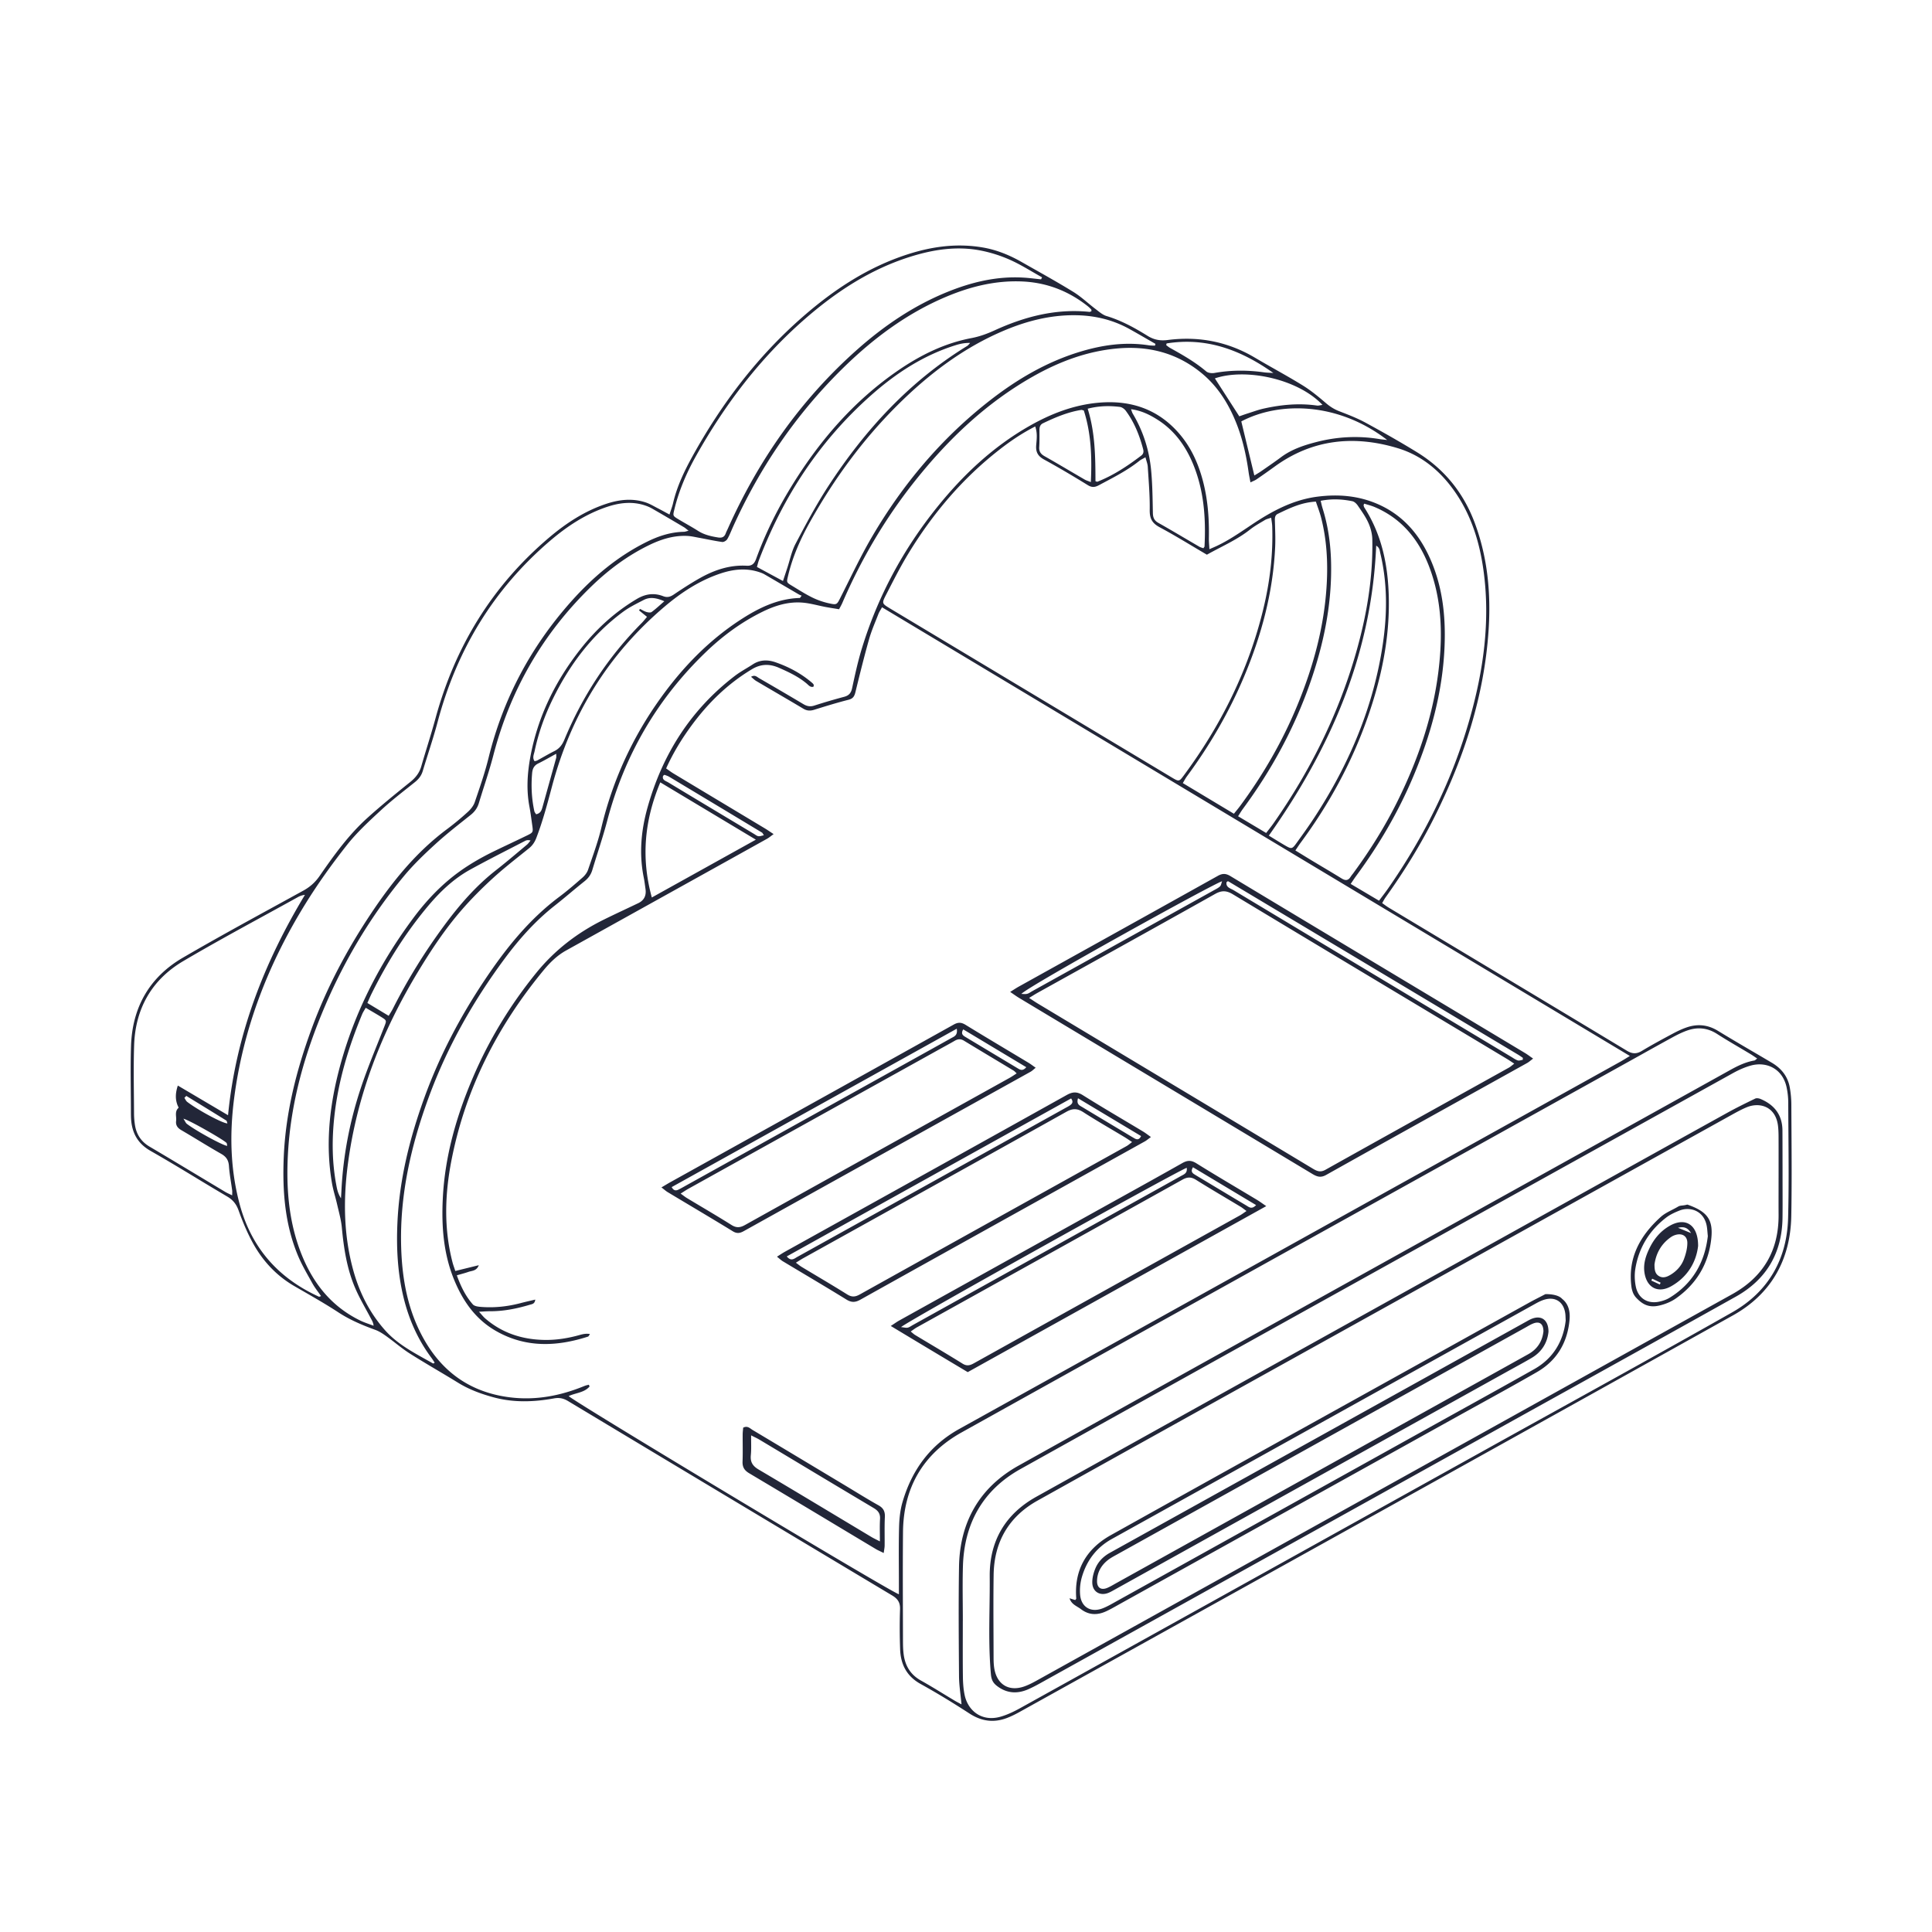 <svg xmlns="http://www.w3.org/2000/svg" width="550" height="550" fill="none" viewBox="0 0 550 550">
    <path fill="#222638" fill-rule="evenodd" d="M191.001 145.236v.001c-.127.373-.263.776-.407 1.227l-.015.008c-.45-.242-.859-.464-1.241-.671l-.009-.005-.01-.006-.003-.001-.002-.002-.002-.001c-.788-.427-1.461-.792-2.14-1.141-.28-.143-.559-.292-.837-.442-.815-.438-1.632-.877-2.496-1.165-3.754-1.253-7.522-.837-11.183.369-6.126 2.016-11.457 5.498-16.33 9.623-16.227 13.746-26.803 31.07-32.372 51.537-.717 2.635-1.515 5.248-2.313 7.862v.001l-.001.001c-.58 1.901-1.161 3.803-1.711 5.714-.536 1.871-1.607 3.237-3.117 4.453-4.159 3.355-8.326 6.718-12.287 10.301-5.32 4.81-9.494 10.62-13.552 16.487-1.224 1.767-2.705 3.098-4.595 4.14-2.494 1.372-4.99 2.74-7.488 4.107-8.99 4.923-17.98 9.847-26.836 15.003-9.479 5.52-14.382 14.095-14.754 25.061-.148 4.369-.11 8.744-.072 13.119.018 1.981.035 3.962.035 5.943v.001c.004.539.008 1.082.037 1.624.227 4.066 1.842 7.135 5.573 9.259 4.373 2.489 8.679 5.093 12.986 7.696l.002.002.002.001a840.604 840.604 0 0 0 8.783 5.262c1.637.96 2.615 2.142 3.266 3.958 1.12 3.125 2.41 6.223 3.988 9.136 2.816 5.193 6.73 9.434 11.904 12.432.79.459 1.583.915 2.375 1.371 3.44 1.98 6.882 3.962 10.199 6.133 3.28 2.146 6.811 3.619 10.453 4.947 1.123.409 2.169 1.105 3.155 1.808a85.1 85.1 0 0 1 2.606 1.969c1.34 1.04 2.679 2.079 4.104 2.983 2.577 1.633 5.201 3.193 7.825 4.752l.002.001.001.001c1.97 1.171 3.941 2.342 5.892 3.545 3.136 1.934 6.532 3.177 10.051 4.136 5.733 1.567 11.514 1.358 17.283.313 1.485-.268 2.675-.007 3.947.755a52487.906 52487.906 0 0 0 92.305 55.361c1.595.956 2.276 2.024 2.217 3.902-.123 3.795-.112 7.597.026 11.391.156 4.293 1.841 7.678 5.825 9.888 4.74 2.626 9.375 5.465 13.921 8.418 3.4 2.206 6.863 2.697 10.605 1.295 1.228-.462 2.418-1.053 3.568-1.689 14.092-7.827 28.185-15.652 42.277-23.477 53.653-29.789 107.305-59.579 160.902-89.473 10.855-6.057 16.371-15.814 16.598-28.272.151-8.204.103-16.411.055-24.618v-.003c-.013-2.332-.027-4.664-.036-6.996a28.765 28.765 0 0 0-.461-5.074c-.57-3.073-2.381-5.342-5.041-6.923a1105.96 1105.96 0 0 0-5.476-3.223l-.003-.002-.004-.002-.004-.003-.004-.002-.004-.002-.004-.003-.004-.002-.004-.002-.004-.003-.002-.001h-.001c-3.307-1.938-6.613-3.876-9.883-5.876-2.868-1.756-5.811-2.039-8.906-.975-1.384.476-2.723 1.12-4.017 1.812-2.935 1.573-5.874 3.154-8.727 4.873-1.518.919-2.735.878-4.267-.045-16.529-9.962-33.076-19.892-49.623-29.822l-.007-.004-.007-.004-.025-.015c-6.03-3.619-12.061-7.238-18.091-10.859-.429-.255-.835-.548-1.265-.858-.21-.152-.427-.308-.654-.466a24.67 24.67 0 0 0 .369-.644l.001-.001.001-.002.001-.002.001-.002c.197-.348.362-.642.557-.915 5.338-7.448 10.141-15.215 14.21-23.429 8.233-16.613 13.902-33.96 15.152-52.586.703-10.479-.235-20.735-3.932-30.649-3.199-8.578-8.668-15.337-16.45-20.125-4.814-2.961-9.743-5.747-14.713-8.448-2.249-1.219-4.663-2.155-7.057-3.084l-.383-.149c-1.398-.543-2.578-1.287-3.723-2.265-2.113-1.805-4.275-3.605-6.629-5.06-2.639-1.63-5.339-3.161-8.039-4.692h-.001a344.69 344.69 0 0 1-5.631-3.239c-7.697-4.553-16-6.145-24.805-5.003-2.147.275-3.914-.07-5.711-1.187-3.69-2.288-7.48-4.378-11.688-5.64-.918-.276-1.742-.92-2.543-1.547l-.003-.002a36.25 36.25 0 0 0-.53-.41c-.772-.584-1.52-1.203-2.268-1.821h-.001c-1.344-1.112-2.687-2.222-4.159-3.127-3.648-2.244-7.381-4.353-11.114-6.463h-.002a1134.96 1134.96 0 0 1-3.575-2.026c-3.456-1.968-7.09-3.449-11.044-4.126-7.284-1.246-14.356-.297-21.312 1.935-11.35 3.645-21.074 10.073-29.954 17.833-12.86 11.238-23.041 24.638-31.289 39.544-2.369 4.278-4.486 8.664-5.598 13.47-.146.639-.357 1.262-.609 2.008m64.898 305.848v2.757l-.023.003c-2.544-.755-92.68-54.911-93.985-56.41.676-.316 1.407-.527 2.134-.738 1.424-.412 2.838-.822 3.818-2.003a23.772 23.772 0 0 0-.22-.491l-.206.053-.178.044a5.45 5.45 0 0 0-.829.245c-6.781 2.79-13.79 4.151-21.122 3.262-10.914-1.324-19.072-6.848-24.507-16.386-4.65-8.158-6.298-17.079-6.577-26.338-.446-14.802 2.794-28.934 7.849-42.72 5.216-14.218 12.581-27.275 21.587-39.421 4.167-5.625 8.791-10.818 14.322-15.163 1.513-1.189 2.992-2.42 4.47-3.651l.001-.001h.001v-.001h.001v-.001h.001a225.55 225.55 0 0 1 3.982-3.265c1.082-.86 1.804-1.864 2.198-3.177a355.025 355.025 0 0 1 1.532-4.927c.952-3.012 1.903-6.024 2.706-9.075 4.91-18.678 14.24-34.749 28.167-48.118 4.777-4.583 10.074-8.478 16.045-11.41 3.604-1.77 7.38-2.931 11.42-2.596 1.467.123 2.916.449 4.366.775.737.166 1.475.332 2.215.471a99.19 99.19 0 0 0 2.588.438l1.217.198c.104-.201.208-.395.311-.585v-.001c.231-.43.451-.841.634-1.266 5.409-12.518 12.28-24.166 20.788-34.831 9.46-11.852 20.303-22.156 33.602-29.656 7.429-4.188 15.301-7.13 23.872-7.9 9.047-.812 17.246 1.353 24.261 7.253 4.23 3.556 7.147 8.113 9.278 13.184 1.998 4.75 3.129 9.724 3.835 14.809.08.57.189 1.136.311 1.771v.001c.067.347.138.714.21 1.115.282-.139.526-.25.742-.348.393-.178.692-.314.958-.497a240.275 240.275 0 0 0 5.13-3.615c10.796-7.865 22.681-9.044 35.136-5.275 5.881 1.778 10.758 5.401 14.638 10.259 5.743 7.195 8.515 15.598 9.742 24.545 1.998 14.541-.044 28.741-4.066 42.728-4.973 17.298-12.904 33.171-23.171 47.913a71.314 71.314 0 0 1-1.608 2.177l-.001.002-.016.02-.445.59c-.142.187-.286.38-.434.578-1.533-.906-3.027-1.791-4.553-2.695l-3.516-2.081c.133-.194.257-.379.377-.557l.164-.245.001-.001c.344-.513.648-.968.972-1.407 6.522-8.828 12.035-18.232 16.301-28.35 4.978-11.8 8.344-24.005 8.902-36.865.391-9.088-.625-17.983-4.616-26.293-3.151-6.566-7.86-11.659-14.694-14.542-5.428-2.291-11.071-2.727-16.867-1.983-6.971.893-12.956 4.126-18.648 7.931l-1.161.779c-2.83 1.901-5.652 3.797-8.742 5.266-.403.192-.813.371-1.326.595-.263.115-.553.241-.883.387-.021-.402-.046-.775-.069-1.129-.049-.733-.093-1.38-.08-2.025.104-5.606-.305-11.153-1.778-16.588-1.291-4.769-3.292-9.199-6.51-12.986-6.056-7.131-13.913-9.78-23.057-8.984-7.161.625-13.701 3.17-19.887 6.711-10.234 5.859-18.674 13.786-26.025 22.904-9.739 12.071-16.997 25.512-21.535 40.362-1.131 3.698-1.957 7.496-2.768 11.279-.301 1.414-.93 2.124-2.306 2.485a172.624 172.624 0 0 0-8.474 2.492c-1.142.365-2.069.194-3.073-.405a1044.544 1044.544 0 0 0-12.637-7.403 4.748 4.748 0 0 1-.321-.21c-.499-.344-1.049-.724-1.963-.177.187.154.356.303.516.444.324.286.611.54.935.732 1.797 1.061 3.599 2.115 5.4 3.169l.001.001c2.68 1.567 5.36 3.135 8.024 4.727 1.027.614 1.964.663 3.084.313 3.255-1.016 6.518-2.02 9.821-2.861 1.298-.331 1.659-1.041 1.942-2.198 1.231-5.037 2.477-10.078 3.887-15.066.517-1.821 1.226-3.588 1.935-5.353l.001-.003c.245-.611.491-1.222.728-1.835.139-.361.337-.699.577-1.111l.001-.001c.131-.225.275-.471.43-.756l91.194 54.714 1.107.664 2.55 1.53 3.832 2.299 3.428 2.057 2.849 1.709 2.047 1.229 105.9 63.536c-.435.261-.811.491-1.151.699-.59.361-1.072.656-1.565.93a339129.624 339129.624 0 0 1-65.026 36.132l-32.328 17.965-.01.005-.011.006-.01.006-.011.006-.01.006-.011.006-.01.006-.011.005-.011.006-.01.006a135887.007 135887.007 0 0 1-90.725 50.388c-8.422 4.669-13.574 11.837-16.193 20.914-.655 2.277-.896 4.728-.956 7.109-.099 3.893-.08 7.787-.062 11.68v.001c.007 1.532.014 3.063.014 4.594m28.651-323.101c3.11-2.421 6.358-4.642 10.156-6.577l.007.004c.584 1.736.451 3.254.325 4.696v.006c-.02.228-.04.453-.057.677-.149 1.964.532 3.092 2.266 4.04 4.214 2.303 8.344 4.762 12.432 7.28 1.179.729 2.031.622 3.177.008.506-.271 1.013-.54 1.52-.809l.002-.001h.002l.001-.001.002-.001.001-.001.002-.001.001-.001h.002c3.458-1.833 6.912-3.664 9.991-6.127.264-.213.568-.376.963-.587l.003-.001c.217-.116.461-.247.742-.409.084.332.178.644.268.944.188.623.359 1.19.394 1.768.051.827.107 1.654.162 2.481l.001.006v.014c.219 3.261.439 6.524.391 9.783-.037 2.392.659 3.761 2.794 4.906 3.23 1.731 6.381 3.611 9.548 5.5a573.16 573.16 0 0 0 3.93 2.331c1.246-.704 2.51-1.362 3.771-2.018 2.945-1.532 5.869-3.054 8.49-5.125 1.068-.841 2.248-1.539 3.426-2.235.291-.172.581-.343.87-.517.283-.17.608-.27 1.013-.395.217-.067.458-.142.728-.238.039.305.081.589.121.858l.001.003c.082.552.155 1.044.172 1.539.286 8.027-.666 15.932-2.563 23.718-4.226 17.332-12.016 32.974-22.61 47.263-1.332 1.797-1.365 1.797-3.579.469-15.215-9.122-30.426-18.247-45.637-27.372l-20.321-12.19-.054-.033c-4.236-2.541-8.471-5.083-12.707-7.623l-.299-.18h-.001l-.001-.001-.001-.001h-.001l-.002-.001-.001-.001h-.001l-.001-.001-.001-.001c-.363-.217-.727-.435-1.086-.655l-.017-.011c-2.208-1.347-2.297-1.402-1.062-3.802l.628-1.221c1.842-3.589 3.688-7.186 5.786-10.623 6.911-11.339 15.393-21.346 25.913-29.534m-10.829 357.215c-.085-.913-.186-1.799-.286-2.667-.21-1.839-.412-3.597-.424-5.355l-.007-.898v-.008c-.076-10.08-.152-20.165.007-30.245.201-12.741 5.87-22.618 16.956-28.797 48.657-27.126 97.36-54.175 146.062-81.224l.065-.035.064-.036.494-.275.049-.027.049-.027.049-.027c18.51-10.28 37.021-20.561 55.528-30.845 2.247-1.25 4.52-2.388 7.087-2.827.155-.027.295-.145.474-.297.1-.084.211-.178.344-.273-.258-.17-.494-.331-.716-.482-.413-.28-.781-.53-1.162-.76a418.096 418.096 0 0 0-3.164-1.881c-2.146-1.267-4.293-2.535-6.389-3.881-2.779-1.786-5.655-2.002-8.661-.904-1.376.502-2.704 1.164-3.991 1.867a1143.44 1143.44 0 0 0-8.876 4.916c-1.174.655-2.348 1.31-3.523 1.962-16.381 9.102-32.764 18.201-49.147 27.3l-.285.158c-46.86 26.026-93.719 52.052-140.548 78.135-10.985 6.119-16.584 15.743-16.703 28.365-.075 7.687-.053 15.376-.03 23.065v.006c.007 2.615.015 5.231.019 7.846 0 1.313.029 2.641.201 3.939.435 3.259 1.956 5.781 4.929 7.436 2.158 1.205 4.269 2.491 6.38 3.777l.002.001.001.001c1.064.648 2.129 1.297 3.199 1.935.427.255.866.487 1.315.723l.003.002c.21.11.421.221.635.337M310.72 88.581c-.008-.07-.01-.139-.012-.202-.004-.125-.007-.229-.058-.285a9.799 9.799 0 0 0-1.02-.949c-5.449-4.311-11.628-6.703-18.592-7.016-7.511-.334-14.623 1.403-21.483 4.27-11.469 4.8-21.226 12.136-29.998 20.811-13.147 13.005-23.362 28.067-30.947 44.922-.139.31-.273.623-.407.936-.355.83-.711 1.66-1.17 2.427-.249.417-.986.86-1.432.796-1.486-.209-2.961-.497-4.436-.785-.726-.142-1.451-.284-2.178-.416a63.37 63.37 0 0 1-.735-.141h-.002c-.889-.174-1.781-.349-2.678-.384-3.813-.156-7.344.949-10.733 2.593-6.126 2.972-11.528 6.986-16.401 11.696-13.883 13.418-23.157 29.518-28.004 48.211-.764 2.947-1.688 5.851-2.612 8.756a299.36 299.36 0 0 0-1.499 4.8c-.417 1.391-1.183 2.451-2.321 3.363-.603.482-1.207.962-1.812 1.443-2.794 2.221-5.591 4.444-8.221 6.848-3.136 2.865-6.238 5.83-8.947 9.092-9.255 11.164-16.687 23.492-22.405 36.813-5.815 13.548-9.858 27.584-10.65 42.393-.521 9.754.219 19.363 3.898 28.562 3.318 8.292 8.57 14.851 16.733 18.816.822.399 1.687.709 2.554 1.019.403.145.807.289 1.207.443-.092-.841-.386-1.37-.666-1.876l-.001-.001-.001-.004-.092-.167a168.841 168.841 0 0 0-1.407-2.603v-.001l-.001-.001v-.002h-.001v-.001l-.001-.001v-.001l-.001-.001v-.001c-1.103-2.014-2.206-4.029-3.104-6.132-2.337-5.468-3.222-11.29-3.773-17.182-.158-1.676-.56-3.333-.96-4.985-.128-.526-.255-1.052-.375-1.577a62.393 62.393 0 0 0-.608-2.394c-.328-1.226-.657-2.452-.869-3.7-1.79-10.412-.833-20.694 1.678-30.879 4.032-16.342 11.457-31.055 21.457-44.518 2.965-3.991 6.272-7.659 10.092-10.877 4.007-3.374 8.445-6.011 13.132-8.281 1.45-.701 2.906-1.393 4.361-2.084l.006-.003c1.552-.737 3.104-1.474 4.65-2.224 1.931-.938 1.931-.96 1.641-3.01a139.79 139.79 0 0 1-.157-1.131l-.001-.001c-.191-1.388-.382-2.779-.642-4.154-.893-4.72-.607-9.422.253-14.099 2.105-11.446 7.09-21.587 14.247-30.69 4.49-5.713 9.758-10.564 16.048-14.303 2.467-1.466 4.911-1.819 7.53-.807 1.16.446 2.012.201 3.005-.465 2.441-1.641 4.911-3.255 7.474-4.695 4.114-2.31 8.504-3.783 13.303-3.511 1.525.085 2.191-.622 2.678-1.957 2.578-7.087 5.896-13.824 9.821-20.259 8.035-13.184 17.912-24.697 30.742-33.473 6.324-4.326 13.117-7.667 20.705-9.11 2.318-.44 4.453-1.217 6.577-2.187 8.582-3.929 17.492-6.261 27.041-5.28.129.013.264-.054.395-.12.063-.031.125-.062.185-.084ZM90.59 367.84c.27.375.544.753.81 1.141l-.007.004a3.71 3.71 0 0 0-.316.099c-.141.05-.231.081-.294.053-11.629-5.301-19.27-13.994-22.584-26.423-2.638-9.895-2.853-19.924-1.555-29.987 2.581-19.999 9.754-38.383 20.315-55.447 3.578-5.78 7.57-11.345 11.781-16.687 2.816-3.568 6.214-6.71 9.567-9.809l.146-.135c2.417-2.235 5.004-4.289 7.59-6.342l.001-.001.003-.002c.692-.55 1.385-1.1 2.074-1.653 1.068-.859 1.834-1.83 2.228-3.155.507-1.692 1.039-3.376 1.571-5.061v-.001c.937-2.967 1.873-5.932 2.67-8.936 5.428-20.43 15.87-37.732 31.966-51.507 4.855-4.155 10.16-7.663 16.279-9.702 3.497-1.168 7.101-1.611 10.721-.424.729.238 1.451.547 2.117.93a830.636 830.636 0 0 1 9.028 5.283c.239.139.456.315.744.549.163.133.35.284.577.459-.241.057-.438.113-.608.161-.291.083-.501.143-.713.147-3.72.067-7.161 1.18-10.461 2.805-8.403 4.141-15.43 10.067-21.609 16.997-11.502 12.897-19.407 27.718-23.548 44.547-.968 3.936-2.283 7.79-3.594 11.632v.001l-.341 1c-.35 1.027-1.142 2.009-1.965 2.757a77.399 77.399 0 0 1-5.903 4.891c-8.776 6.525-15.527 14.866-21.539 23.864-6.915 10.346-12.726 21.267-17.026 32.967-4.327 11.77-7.388 23.83-7.931 36.415-.413 9.59.271 19.076 3.995 28.075.948 2.289 2.172 4.467 3.393 6.638l.003.006v.001l.001.001c.257.458.515.916.77 1.374.476.857 1.054 1.658 1.644 2.475m33.077 20.134v.001l-.001.001-.005.014-.006.014-.005.016-.004.01-.002.009-.002.007v.004a1.081 1.081 0 0 0-.139.042c-.103.036-.207.071-.271.036-.691-.395-1.387-.782-2.083-1.17l-.003-.002-.004-.002c-4.167-2.322-8.33-4.643-11.577-8.32-4.401-4.984-7.284-10.754-9.025-17.112-2.663-9.72-2.838-19.611-1.584-29.525 2.526-20.014 9.742-38.361 20.144-55.529 3.697-6.104 7.648-12.053 12.339-17.439 2.786-3.203 5.807-6.231 8.946-9.092 2.541-2.317 5.236-4.47 7.929-6.621.761-.608 1.522-1.216 2.279-1.827 1.004-.811 1.637-1.774 2.098-2.976 1.823-4.758 3.127-9.66 4.436-14.577l.024-.091c5.413-20.348 15.963-37.531 32.067-51.176 4.75-4.025 9.947-7.429 15.918-9.419 3.586-1.198 7.254-1.607 10.951-.398.514.171 1.035.357 1.5.625 2.184 1.267 4.362 2.543 6.54 3.82l.001.001h.001l.001.001h.001l.001.001.004.002.008.005c1.091.639 2.182 1.279 3.274 1.917.18.104.374.18.555.251.086.033.169.066.245.099a8.042 8.042 0 0 0-.322.423c-.114.157-.169.232-.225.232-6.364.197-11.807 2.901-16.989 6.283-9.01 5.885-16.349 13.485-22.595 22.182-8.054 11.212-13.701 23.514-16.904 36.97-.771 3.247-1.87 6.42-2.966 9.588h-.001v.002c-.273.787-.545 1.574-.812 2.362-.283.822-.904 1.622-1.57 2.206-2.154 1.89-4.33 3.772-6.622 5.487-8.634 6.454-15.237 14.727-21.167 23.588-7.012 10.472-12.86 21.558-17.175 33.417-4.207 11.569-7.172 23.414-7.73 35.764-.327 7.221.045 14.4 1.789 21.468 1.522 6.176 4.063 11.856 7.861 16.964.32.431.61.881.9 1.331.018.028-.003.081-.023.133m150.426 73.445h.008v-.011c0-1.623-.013-3.246-.026-4.869v-.003c-.028-3.569-.056-7.137.052-10.704.368-12.194 5.729-21.687 16.386-27.628 60.88-33.921 121.817-67.746 182.752-101.569l.044-.024 20.011-11.108c1.611-.893 3.341-1.674 5.112-2.165 4.359-1.202 9.021.803 10.174 6.201.305 1.429.465 2.917.469 4.379.009 2.824.03 5.649.051 8.474v.003c.061 8.104.121 16.208-.089 24.303-.305 11.815-5.68 21.096-15.951 26.914-16.717 9.474-33.529 18.779-50.341 28.084l-.023.013c-6.776 3.75-13.551 7.5-20.32 11.261l-7.363 4.091-14.727 8.183c-36.599 20.335-73.198 40.671-109.81 60.98-1.815 1.008-3.738 1.942-5.725 2.5-5.23 1.469-9.203-1.644-10.163-6.19-.364-1.73-.476-3.534-.498-5.305-.046-3.783-.037-7.564-.029-11.346v-.024c.003-1.48.006-2.96.006-4.44m22.468-382.277-.189.378h-.003c-.542-.053-1.083-.114-1.624-.174-1.142-.128-2.282-.255-3.428-.32-7.589-.447-14.783 1.298-21.74 4.132-9.504 3.877-17.893 9.568-25.53 16.342-16.082 14.263-28.123 31.475-36.873 51.054-.063.141-.13.281-.197.421-.134.28-.268.561-.372.851-.383 1.06-1.086 1.354-2.184 1.179-2.005-.323-3.935-.755-5.691-1.871-1.089-.694-2.212-1.34-3.334-1.985h-.001a127.76 127.76 0 0 1-2.267-1.326c-1.595-.961-1.586-.996-1.184-2.659l.027-.112c1.302-5.39 3.459-10.412 6.167-15.241 8.177-14.582 18.15-27.74 30.757-38.788 8.932-7.827 18.716-14.3 30.166-17.909 6.58-2.072 13.306-3.132 20.162-1.785a38.99 38.99 0 0 1 8.366 2.667c2.183.977 4.263 2.188 6.343 3.398.905.527 1.81 1.053 2.723 1.56l-.051.103-.043.085Zm32.302 19.006-.067.255a18.856 18.856 0 0 0-.582-.021 9.122 9.122 0 0 1-1.166-.08c-6.734-1.049-13.285-.092-19.724 1.875-9.389 2.872-17.722 7.76-25.419 13.746-13.816 10.743-24.901 23.905-33.71 38.963-2.4 4.102-4.518 8.37-6.635 12.636v.001h-.001v.001l-.001.001v.001l-.001.001v.001l-.001.002-.001.001v.001l-.001.001v.002l-.001.001c-.74 1.49-1.479 2.98-2.231 4.462l-.146.29c-.929 1.84-.985 1.951-3.157 1.47a21.272 21.272 0 0 1-4.776-1.659c-1.59-.779-3.108-1.709-4.623-2.637h-.001v-.001h-.001l-.004-.002-.001-.001-.001-.001-.002-.001h-.001l-.001-.001-.001-.001c-.399-.244-.798-.488-1.197-.729-1.512-.911-1.502-.955-1.105-2.625l.041-.173c1.294-5.476 3.549-10.542 6.294-15.434 6.789-12.098 14.884-23.213 24.719-33.015 8.962-8.932 18.898-16.52 30.661-21.45 6.264-2.626 12.759-4.293 19.619-4.296 5.613-.004 10.914 1.179 15.84 3.902 1.719.95 3.42 1.934 5.121 2.916l.003.003h.003l.001.002c.774.447 1.548.894 2.323 1.338a80.44 80.44 0 0 1-.057.215l-.001.005-.003.01-.006.025M86.81 254.746c-11.64 19.292-19.645 39.786-21.889 62.734a33004.49 33004.49 0 0 0-14.296-8.444c-.688 2.102-.766 3.835-.081 5.606.032.085.082.188.132.29.098.203.194.401.147.443-.83.749-.764 1.652-.698 2.552.029.397.057.793.01 1.175-.153 1.224.401 1.998 1.469 2.619 1.647.961 3.28 1.948 4.913 2.935 2.146 1.297 4.292 2.594 6.47 3.832 1.44.818 2.08 1.826 2.191 3.474.107 1.546.342 3.083.578 4.621.116.761.233 1.522.334 2.284.03.235.025.475.016.801-.004.178-.009.381-.009.623a40.262 40.262 0 0 0-.723-.344c-.467-.22-.87-.409-1.252-.638-2.497-1.493-4.99-2.991-7.483-4.49-4.676-2.81-9.351-5.621-14.049-8.392-2.392-1.41-3.727-3.434-4.162-6.097a22.085 22.085 0 0 1-.272-3.467 924.596 924.596 0 0 0-.04-5.106c-.045-4.727-.09-9.454.066-14.175.342-10.449 5.015-18.682 13.991-23.979 7.584-4.477 15.313-8.709 23.042-12.94 3.209-1.757 6.417-3.514 9.616-5.288a5.261 5.261 0 0 1 1.979-.629m301.429-111.102c.032-.061.077-.147.133-.271l.003.004c.301.096.607.187.917.278.679.2 1.371.404 2.033.685 7.675 3.252 12.503 9.174 15.446 16.766 2.994 7.723 3.761 15.781 3.273 23.983-.907 15.252-5.498 29.463-12.235 43.059-3.552 7.169-7.774 13.92-12.51 20.363-.06.082-.12.162-.182.242l-.105.136-.001.001a8.91 8.91 0 0 0-.538.745c-.692 1.108-1.506 1.079-2.544.439-1.803-1.113-3.624-2.198-5.444-3.284l-.005-.002c-.972-.58-1.944-1.16-2.914-1.744-1.003-.605-2-1.218-3.03-1.851h-.001v-.001h-.001l-.012-.008h-.002c-.573-.353-1.156-.711-1.756-1.078l.525-.784c.343-.516.629-.947.937-1.363 8.117-10.97 14.589-22.822 19.113-35.712 3.876-11.045 6.279-22.361 6.023-34.135-.201-9.128-1.95-17.844-6.983-25.66-.096-.148-.134-.337-.171-.52a4.057 4.057 0 0 0-.026-.127c-.009-.033.011-.072.057-.161Zm-36.284 87.167a98.04 98.04 0 0 0-.69.853v-.008l-2.51-1.506-2.421-1.453c-3.207-1.926-6.366-3.822-9.611-5.768.141-.237.268-.459.388-.67.252-.444.474-.835.739-1.194 6.51-8.824 12.001-18.231 16.268-28.339 5.011-11.866 8.31-24.15 8.895-37.073.088-1.95.027-3.906-.033-5.862v-.009a405.09 405.09 0 0 1-.046-1.558c-.022-.822-.003-1.548.856-1.96l.24-.115c3.264-1.566 6.533-3.135 10.574-3.349.157.476.323.948.489 1.421.363 1.034.725 2.066.995 3.121 1.592 6.209 1.957 12.533 1.604 18.905-.663 11.971-3.772 23.362-8.303 34.388-4.23 10.29-9.751 19.869-16.361 28.815-.324.441-.67.866-1.073 1.36zm24.206-87.44c-.057-.242-.119-.506-.192-.801l-.003-.004c3.202-.636 6.119-.465 9.006.115.591.119 1.201.714 1.566 1.25.126.186.254.371.382.557.971 1.412 1.951 2.838 2.638 4.383.644 1.444 1.079 3.103 1.109 4.676.216 11.011-1.622 21.751-4.646 32.305-5.022 17.525-13.046 33.603-23.47 48.512-.41.588-.849 1.151-1.337 1.779h-.001v.001l-.004.005c-.24.309-.493.633-.76.983a6527.44 6527.44 0 0 0-4.857-2.896l-.035-.021-.207-.123-2.895-1.725c.173-.268.33-.516.477-.749l.004-.007.002-.003c.314-.499.586-.929.886-1.336 8.11-10.974 14.582-22.833 19.099-35.727 3.95-11.271 6.338-22.825 5.996-34.841-.149-5.134-.878-10.178-2.436-15.088a16.329 16.329 0 0 1-.322-1.245m-153.265 22.03.418-1.266c.281-.85.525-1.59.771-2.329.242-.731.456-1.477.669-2.222.471-1.651.943-3.301 1.727-4.787 2.924-5.543 5.874-11.1 9.285-16.345 10.42-16.015 23.109-29.853 39.544-39.95.23-.141.417-.357.604-.572.089-.102.177-.204.27-.298-1.507-.052-2.85.234-4.155.643-9.118 2.854-16.941 7.958-24.009 14.218-14.612 12.939-25.039 28.771-31.962 46.965-.164.43-.284.878-.405 1.329-.054.204-.109.409-.168.613l3.42 1.847c1.279.691 2.582 1.395 3.991 2.154m138.314 72.484c.547.331 1.063.648 1.559.952 1.078.66 2.062 1.263 3.06 1.844 1.826 1.06 2.012 1.053 3.221-.618 1.815-2.511 3.627-5.025 5.312-7.622 9.784-15.059 16.666-31.27 19.303-49.137 1.276-8.653 1.325-17.291-.733-25.854a7.714 7.714 0 0 1-.074-.362c-.111-.598-.232-1.242-1.086-1.751-1.276 30.826-12.919 57.598-30.562 82.548m-39.041-120.856a17.606 17.606 0 0 0-.192-.533h.008c2.983.391 5.375 1.6 7.637 3.047 4.665 2.983 7.789 7.272 9.91 12.294 3.203 7.593 3.787 15.591 3.37 23.715-.005.083-.064.162-.151.277-.05.067-.11.146-.172.244a8.609 8.609 0 0 0-.354-.12c-.275-.09-.563-.183-.818-.33-1.356-.787-2.707-1.582-4.058-2.376l-.002-.001c-2.522-1.482-5.043-2.964-7.591-4.401-1.18-.666-1.529-1.506-1.555-2.805-.012-.546-.022-1.092-.032-1.639-.068-3.557-.136-7.121-.478-10.652-.554-5.687-2.277-11.059-5.223-15.999-.119-.2-.197-.425-.299-.72zM104.584 285.526l.431.26.123.074 5.513 3.322c.174-.294.332-.553.478-.791l.001-.002.001-.001c.281-.46.514-.842.715-1.241 4.17-8.247 9.017-16.077 14.496-23.514 4.33-5.881 9.07-11.383 14.862-15.91 2.32-1.813 4.575-3.708 6.83-5.602l.001-.001c.652-.548 1.303-1.095 1.955-1.64.272-.227.493-.512.715-.797.11-.141.219-.282.334-.416-.71-.178-1.156-.093-1.543.108-1.369.71-2.741 1.415-4.112 2.12-3.862 1.984-7.725 3.97-11.527 6.064-4.665 2.571-8.508 6.213-11.912 10.26-6.413 7.622-11.669 16.015-16.1 24.931a44.628 44.628 0 0 0-.819 1.782c-.137.31-.282.638-.442.994m78.641-114.718c1.774-.926 3.582-.647 5.889.353l.007.004c-.405.35-.781.682-1.138.997l-.001.001c-.88.778-1.647 1.456-2.473 2.056-.331.238-1.019.134-1.488-.007-.441-.132-.855-.355-1.268-.577a15.432 15.432 0 0 0-.54-.282l-.305.398c.688.561 1.38 1.123 2.284 1.856-.171.2-.333.396-.491.587v.001h-.001c-.334.404-.651.788-1 1.142-9.549 9.62-16.848 20.739-22.041 33.245-.591 1.425-1.402 2.519-2.812 3.222-1.076.537-2.124 1.126-3.171 1.716-.571.321-1.142.642-1.717.955-.126.07-.272.104-.452.146-.095.023-.201.047-.318.081-.567-.761-.35-1.543-.142-2.287.052-.188.104-.373.142-.555 1.086-5.175 2.853-10.126 5.178-14.865 4.803-9.799 11.212-18.336 20.058-24.861 1.513-1.115 3.213-1.991 4.901-2.861.301-.155.6-.309.899-.465m170.149-50.841c10.807-5.71 27.524-5.521 41.526 5.286-.389-.045-.707-.077-.981-.105-.457-.047-.789-.081-1.117-.137-6.045-1.015-12.06-.714-17.964.8-3.582.919-7.127 2.079-10.174 4.356-1.487 1.11-3.015 2.167-4.541 3.223-.382.265-.765.529-1.147.795-.364.253-.745.482-1.171.738-.225.135-.463.279-.718.437-1.265-5.249-2.485-10.308-3.713-15.393M103.71 287.584c.125-.21.261-.437.405-.693v.003c.479.283.936.551 1.378.81l.004.002c1.091.639 2.085 1.221 3.064 1.83 1.536.956 1.519.999.858 2.685l-.04.101a656.804 656.804 0 0 1-1.814 4.568l-.001.001v.002l-.001.001v.002l-.001.001-.001.002v.001l-.001.002v.002l-.001.001c-1.601 4.002-3.203 8.004-4.589 12.079-3.326 9.783-5.298 19.865-5.785 30.214-.012.247-.027.494-.048.831v.002c-.018.287-.04.639-.067 1.112-.904-1.44-1.121-2.632-1.33-3.777l-.028-.154-.019-.101c-1.175-6.369-1.216-12.778-.52-19.188 1.1-10.159 4.036-19.831 7.942-29.236.151-.361.354-.7.595-1.103M311.859 136.96c-.03-6.791-.06-13.7-2.214-20.609v-.004c3.337-.848 6.257-.859 9.17-.506.595.071 1.287.581 1.663 1.087 2.429 3.273 3.906 6.997 4.944 10.91.193.73.13 1.354-.532 1.857-3.884 2.953-7.92 5.643-12.488 7.443-.033.014-.08-.001-.195-.037h-.001l-.083-.025a7.664 7.664 0 0 0-.264-.075zm-3.322-20.103c2.09 6.491 2.343 13.251 2.005 20.382v.004c-.287-.117-.536-.21-.758-.292-.405-.151-.718-.268-1.002-.434-1.382-.802-2.761-1.612-4.14-2.421l-.003-.002-.003-.001-.002-.002-.003-.001-.006-.004-.003-.002h-.001c-2.418-1.419-4.836-2.839-7.274-4.222-1.071-.61-1.581-1.324-1.503-2.582.083-1.281.077-2.569.07-3.856l-.003-1.017c.004-.822.182-1.518 1.008-1.916 3.497-1.674 7.046-3.184 10.911-3.798.087-.014.182.015.342.063.095.028.213.064.365.101m44.949 1.419.003-.001.007-.003.003-.001.002-.001h.001l.001-.001h.002a55.505 55.505 0 0 1 1.785-.605c.397-.125.793-.257 1.189-.388 1.07-.355 2.141-.71 3.238-.955 5.014-1.119 10.073-1.603 15.203-.867.297.042.609-.018.967-.088.185-.035.382-.073.596-.101-7.054-7.477-21.919-10.524-30.631-7.548l2.774 4.312.065.1 4.107 6.387c.224-.077.453-.158.688-.24m-21.437-20.263.054-.243c11.164-1.79 20.921 1.703 30.396 8.411-.439-.03-.814-.049-1.147-.065-.594-.03-1.054-.053-1.509-.118-4.713-.662-9.404-.662-14.106.175-.748.134-1.816.015-2.351-.439-3.155-2.675-6.711-4.698-10.297-6.692-.266-.147-.507-.335-.749-.523h-.001a11.11 11.11 0 0 0-.344-.262l.054-.244M156.654 215.51c.542-.302 1.104-.614 1.695-.936 0 .279.008.485.013.644.009.251.014.388-.02.513-.64 2.305-1.282 4.609-1.924 6.914-.643 2.306-1.286 4.613-1.926 6.921l-.021.073c-.267.961-.53 1.905-1.854 2.166-.05-.084-.11-.169-.171-.256-.138-.194-.283-.399-.331-.626-.778-3.571-.949-7.179-.629-10.825.111-1.265.539-2.172 1.737-2.756 1.133-.553 2.236-1.167 3.431-1.832M52.651 319.184c-.114-.199-.25-.436-.43-.714l-.003-.004c1.796.469 11.494 6.023 12.257 6.897.11.123.131.323.153.539.011.104.022.212.044.317-1.48-.235-9.058-4.394-11.495-6.302-.195-.153-.33-.388-.526-.733Zm.384-7.204-.542.564c.082.12.156.25.23.38.163.284.326.568.566.754 3.054 2.351 10.092 6.131 11.454 6.135a2.921 2.921 0 0 1-.096-.32c-.056-.22-.11-.427-.243-.51a1528.78 1528.78 0 0 0-9.339-5.757l-.005-.004-.12-.074-.008-.005-1.897-1.163m235.563-30.247-.002.002-.005.003c-.294.186-.626.396-1.02.64l.007.004c.403.272.746.51 1.053.723h.001c.537.373.964.669 1.409.936a14918.2 14918.2 0 0 0 16.627 9.981l.018.011.019.012 7.248 4.348 12.15 7.289.024.015a63222.403 63222.403 0 0 1 47.409 28.46c1.321.792 2.381 1.228 3.996.32 13.879-7.782 27.791-15.51 41.702-23.239l.002-.001.002-.001.002-.001.002-.001.002-.001.002-.001.002-.001.002-.002.002-.001.002-.001.065-.036c5.146-2.859 10.293-5.718 15.437-8.58.325-.181.621-.416.997-.715.202-.161.427-.34.692-.538a70.809 70.809 0 0 1-.898-.634c-.507-.362-.938-.67-1.393-.943-7.726-4.639-15.453-9.276-23.18-13.913l-.042-.026-.017-.009-.016-.01-.016-.009-.016-.01-.016-.01-.016-.009-.016-.01c-20.187-12.115-40.375-24.23-60.548-36.371-1.309-.785-2.261-.8-3.589-.059a21749.943 21749.943 0 0 1-42.198 23.484l-.119.066-14.346 7.973c-.435.242-.856.508-1.421.865m4.363 2.354c.364.236.684.447.976.64.555.366 1.009.665 1.476.947 8.19 4.92 16.383 9.836 24.577 14.753l.138.083 9.947 5.967.037.023.007.003.006.004.006.004.007.004.006.004.006.003.007.004.006.004.006.004c14.527 8.715 29.053 17.429 43.572 26.161 1.183.711 2.15 1.116 3.59.313 12.617-7.064 25.257-14.087 37.896-21.11l.009-.004.008-.005.009-.005.008-.004.009-.005.008-.005.008-.005.009-.004.008-.005c4.742-2.634 9.483-5.269 14.223-7.905.327-.182.625-.421.971-.699.178-.142.367-.295.58-.455l-.16-.104-.148-.097-.222-.147-.237-.156c-.516-.341-.953-.63-1.401-.898-6.495-3.898-12.991-7.795-19.487-11.691l-.003-.002-.003-.002-.003-.002-.004-.001-.003-.002-.003-.002-.003-.002-.003-.002-.003-.002-.003-.001c-19.474-11.682-38.949-23.363-58.398-35.089-1.823-1.101-3.188-1.168-5.074-.111-12.856 7.216-25.744 14.372-38.633 21.528-3.98 2.21-7.961 4.42-11.94 6.632-.423.237-.836.491-1.358.813l-.003.002c-.298.184-.632.389-1.024.626m140.564 17.059-.026.565-.004-.003a3.298 3.298 0 0 0-.263.052l-.079.018-.097.024-.005.002c-.335.083-.671.166-.951.078-.503-.158-.967-.45-1.426-.739l-.116-.073a11.92 11.92 0 0 0-.288-.177 96102.533 96102.533 0 0 1-79.069-47.46 7.451 7.451 0 0 0-.579-.302c-.798-.388-1.64-.798-1.459-1.971a7.2 7.2 0 0 1 .048-.042l.076-.069.038-.035c.066-.061.1-.093.139-.107.067-.022.171-.033.227 0 27.51 16.446 55.012 32.9 82.513 49.353.32.192.627.405.933.618.129.09.258.18.388.268m-142.26-18.176c-.17-.009-.339-.019-.506-.019h-.004c1.953-2.209 55.153-31.646 57.151-32.074-.075.196-.129.388-.181.569-.104.364-.194.681-.4.875-.405.384-.915.66-1.42.934h-.001l-.331.182a121719.56 121719.56 0 0 1-37.179 20.653l-6.95 3.86-7.605 4.224c-.138.076-.274.161-.409.245-.333.206-.665.413-1.027.502-.36.091-.749.07-1.138.049m-159.089 78.222-2.557.63a47.461 47.461 0 0 0-.292-.863c-.2-.583-.383-1.113-.522-1.655-2.466-9.579-2.172-19.221-.316-28.819 3.947-20.378 13.083-38.301 26.233-54.245 1.819-2.209 3.873-4.233 6.425-5.65l14.19-7.888 14.227-7.907 6.046-3.36.157-.087.032-.018a21402.16 21402.16 0 0 0 22.576-12.557c.36-.201.692-.452 1.104-.764h.001c.222-.168.467-.353.751-.557-.362-.238-.681-.452-.972-.647-.545-.365-.994-.666-1.457-.945-2.902-1.744-5.805-3.486-8.708-5.229-5.799-3.481-11.599-6.963-17.395-10.451-.465-.28-.907-.597-1.362-.924-.23-.164-.462-.331-.703-.497 1.991-4.423 4.375-8.303 7.068-12.001 4.751-6.517 10.39-12.067 17.358-16.245 2.597-1.559 5.07-1.562 7.73-.391 2.772 1.221 5.495 2.497 7.846 4.468.094.08.189.168.285.258.444.416.926.869 1.66.642.014-.083.032-.158.048-.225.033-.133.058-.235.023-.307a1.69 1.69 0 0 0-.42-.532c-3.088-2.671-6.63-4.56-10.465-5.892-2.213-.766-4.408-.748-6.465.599-.617.404-1.251.786-1.884 1.169h-.001v.001h-.001c-1.092.659-2.185 1.319-3.192 2.089-12.585 9.627-20.624 22.316-24.879 37.46-1.846 6.558-2.456 13.243-1.075 20.006.155.769.261 1.546.366 2.323v.001l.001.001v.001c.04.297.08.595.124.892.277 1.9-.417 3.249-2.084 4.047a631.58 631.58 0 0 1-3.526 1.673c-2.117 1-4.234 1.999-6.332 3.037-7.458 3.69-13.924 8.664-19.18 15.148-7.366 9.084-13.403 18.99-17.997 29.737-4.691 10.971-7.972 22.328-8.579 34.325-.409 8.039.168 15.97 3.311 23.51 2.467 5.922 6.027 11 11.711 14.281 8.474 4.892 17.309 4.565 26.285 1.678.167-.053.286-.263.405-.473.056-.098.111-.196.172-.278-1.075-.168-1.957.011-2.82.253-3.3.933-6.655 1.491-10.089 1.435-6.327-.1-12.049-1.927-16.9-6.112-.348-.299-.654-.648-1.048-1.097l-.001-.001v-.001c-.212-.241-.449-.512-.732-.82.506-.023.937-.047 1.32-.068a28.708 28.708 0 0 1 1.745-.066c3.913.022 7.7-.737 11.428-1.856l.067-.02.045-.012.027-.007.1-.026h.001l.001-.001c.547-.139 1.168-.298 1.288-1.396-.481.115-.944.223-1.393.327l-.004.001h-.001l-.002.001-.006.001c-.957.223-1.854.432-2.742.667-3.78 1-7.619 1.402-11.514 1.067-.732-.063-1.688-.215-2.116-.703-2.057-2.34-3.408-5.096-4.55-8.269.43-.127.833-.24 1.217-.347v-.001h.003c.751-.211 1.428-.401 2.087-.634.22-.079.456-.133.696-.188.845-.195 1.75-.404 2.251-1.713zm83-122.155a87408.743 87408.743 0 0 0-27.204-16.316c-4.509 10.81-5.517 21.457-2.411 32.773l15.201-8.446.252-.14 14.158-7.868zm2.035-1.649c-.108-.181-.18-.303-.287-.368a14648.885 14648.885 0 0 0-26.408-15.884c-.286-.171-.605-.288-.923-.406h-.001l-.167-.062a8.161 8.161 0 0 1-.166-.064c-.063-.026-.16 0-.223.034a.512.512 0 0 0-.13.109 3.66 3.66 0 0 1-.142.14c-.282.961.404 1.302 1.046 1.62.153.076.304.151.438.232 6.837 4.129 13.69 8.236 20.54 12.342l.17.102.001.001 3.722 2.231c.102.06.203.128.304.195.297.197.598.397.916.441.308.043.632-.042 1.004-.139.173-.046.355-.094.551-.133l.004.004a6.421 6.421 0 0 1-.249-.395m4.88 119.791-.004.003-.002.001-.018.012c-.164.104-.339.216-.529.335l-.148.094-.206.129h.003c.292.232.528.428.73.597.367.305.626.521.911.694 1.909 1.147 3.822 2.288 5.735 3.43 4.14 2.47 8.281 4.941 12.385 7.473 1.447.889 2.515.863 3.988.041 19.49-10.877 38.999-21.72 58.509-32.564 7.488-4.163 14.977-8.325 22.464-12.489.33-.184.633-.414 1.023-.711.209-.158.442-.336.718-.535-.317-.223-.601-.43-.865-.623l-.006-.004-.002-.001v-.001l-.001-.001h-.001c-.502-.366-.931-.679-1.383-.951a1192.246 1192.246 0 0 0-5.337-3.187v-.001c-3.945-2.346-7.89-4.693-11.775-7.135-1.689-1.061-2.916-1.001-4.613-.056a34067.369 34067.369 0 0 1-61.44 34.186l-.016.009-.041.023-18.724 10.403c-.425.237-.838.5-1.353.828l-.001.001zm4.477 2.286c.242.176.455.339.652.488l.002.002c.369.281.679.517 1.011.718 1.398.844 2.8 1.68 4.202 2.517 2.921 1.743 5.841 3.487 8.721 5.291 1.306.819 2.296.755 3.601.026 17.824-9.934 35.66-19.845 53.496-29.757l.138-.077.138-.076c7.386-4.105 14.772-8.209 22.157-12.315.328-.183.628-.417.979-.693.187-.146.389-.304.617-.472a47.203 47.203 0 0 1-.461-.305l-.387-.259a30.985 30.985 0 0 0-1.28-.831c-1.201-.722-2.408-1.436-3.615-2.15l-.001-.001-.001-.001h-.001l-.006-.004c-2.723-1.61-5.447-3.221-8.105-4.934-1.715-1.105-3.02-1.15-4.843-.134-19.106 10.68-38.24 21.309-57.374 31.939l-.003.001-.002.002-.003.001-.003.002-.003.002-.003.001-.003.002-.003.002c-5.838 3.243-11.676 6.486-17.513 9.731-.444.247-.876.518-1.375.83h-.001c-.226.142-.467.293-.728.454m.084-1.457c-.761.473-1.597.993-2.682-.33 27.059-15.047 54.007-30.016 80.947-44.974.677.926.342 1.439-.163 1.841-.327.26-.7.461-1.071.662h-.001l-.32.175a157712.604 157712.604 0 0 1-76.473 42.481c-.078.046-.157.095-.237.145m81.228-42.973c-.705-.403-1.461-.836-.991-2.384l1.414.848 16.539 9.914c-.525 1.094-1.157 1.057-1.846.67a81.381 81.381 0 0 1-2.13-1.256l-.459-.277-1.975-1.183-.017-.01c-3.439-2.061-6.877-4.12-10.31-6.191a4.794 4.794 0 0 0-.121-.071zm-119.577 22.994c.365-.215.687-.406.98-.581.609-.362 1.094-.651 1.586-.925l16.286-9.05a46523.717 46523.717 0 0 0 64.349-35.799c1.265-.706 2.169-.662 3.378.079 4.041 2.482 8.11 4.918 12.18 7.354 1.912 1.146 3.825 2.291 5.735 3.441.435.262.846.56 1.323.905.222.16.458.331.716.512-.22.176-.408.337-.577.482-.325.278-.583.498-.874.657-9.733 5.409-19.468 10.816-29.203 16.223-17.477 9.707-34.955 19.414-52.425 29.138-1.134.633-1.975.767-3.162.041-4.163-2.552-8.358-5.056-12.552-7.56l-.001-.001h-.001l-.001-.001-.001-.001h-.001l-.001-.001c-1.99-1.188-3.98-2.376-5.967-3.57-.321-.192-.616-.428-1.003-.738l-.001-.001a37.287 37.287 0 0 0-.767-.604zm100.987-32.588c-.093-.087-.174-.167-.247-.239-.194-.19-.334-.327-.497-.426a2424.52 2424.52 0 0 0-5.329-3.204l-.001-.001-.001-.001h-.001l-.001-.001-.001-.001h-.001l-.002-.001c-2.935-1.762-5.87-3.525-8.796-5.306-.919-.558-1.715-.502-2.6.011-.972.566-1.958 1.107-2.944 1.648h-.002v.001h-.001c-.439.241-.878.482-1.316.725l-13.015 7.23-.277.154a411366.12 411366.12 0 0 0-58.214 32.345c-.469.261-.922.55-1.434.878l-.002.001-.003.002-.001.001h-.001l-.001.001c-.261.167-.537.343-.838.531.278.199.517.377.733.538.382.285.692.516 1.022.716 1.353.815 2.71 1.624 4.067 2.432 2.902 1.729 5.804 3.457 8.663 5.257 1.388.874 2.455.77 3.828.007 18.827-10.493 37.666-20.961 56.505-31.429l18.84-10.469c.448-.25.878-.533 1.348-.843.21-.138.427-.281.657-.429l-.004-.004a9.064 9.064 0 0 1-.133-.124m-43.836 2.367 26.914-14.952c.292 1.707-.549 2.142-1.315 2.539l-.001.001h-.001l-.195.102-.031.017-.022.012-.043.024c-3.518 1.971-7.046 3.929-10.574 5.888l-4.455 2.474-15.996 8.889c-14.919 8.29-29.836 16.579-44.755 24.867a82.63 82.63 0 0 0-.406.227c-.473.265-.946.531-1.435.766-.685.331-1.336.368-1.924-.722zm46.704-3.999a76443.09 76443.09 0 0 1-17.942-10.769c-.692 1.157-.205 1.666.528 2.105l7.539 4.524c2.513 1.508 5.026 3.017 7.538 4.523.689.413 1.388.733 2.34-.383zm-8.662 82.356a787275.71 787275.71 0 0 0 76.976-42.805h.003c-.432-.295-.793-.547-1.111-.769l-.003-.003-.003-.001c-.582-.407-1.019-.712-1.475-.986a1652.766 1652.766 0 0 0-5.25-3.14l-.014-.008-.014-.009c-4.029-2.403-8.057-4.805-12.039-7.285-1.469-.916-2.541-.871-3.995-.049-6.242 3.53-12.514 7.007-18.784 10.483a6141.068 6141.068 0 0 0-6.189 3.434l-8.539 4.744-.115.063c-15.671 8.706-31.344 17.413-47.012 26.124-.408.228-.798.489-1.315.836-.294.196-.629.421-1.032.682a5727.019 5727.019 0 0 0 21.907 13.139zm70.706-41.901c.196.147.409.308.653.484v.003c-.265.177-.501.342-.722.496v.001c-.404.282-.755.528-1.127.735-7.628 4.24-15.257 8.478-22.885 12.717l-.144.08-.036.02a89775.058 89775.058 0 0 0-52.704 29.301c-1.098.61-1.99.859-3.196.111-3.079-1.916-6.193-3.777-9.308-5.639l-.007-.004-.005-.003c-1.404-.839-2.808-1.679-4.209-2.523-.244-.15-.466-.337-.744-.571v-.001c-.15-.126-.316-.266-.51-.421.241-.162.459-.317.665-.462h.001c.399-.282.752-.531 1.127-.74l19.861-11.038a48075.818 48075.818 0 0 0 55.7-30.983c1.38-.766 2.455-.837 3.831.026 2.855 1.791 5.752 3.517 8.647 5.244h.001v.001h.001l.014.008.014.008c1.354.808 2.707 1.615 4.057 2.428.333.202.646.437 1.025.722m-97.686 33.532c1.559-1.54 78.972-44.625 81.316-45.339h.004c.215 1.366-.591 1.784-1.355 2.181-.106.055-.211.11-.312.166-3.901 2.187-7.809 4.356-11.716 6.526l-.022.012-1.658.921c-15.418 8.567-30.838 17.133-46.257 25.698l-.223.123-16.466 9.147c-.129.071-.258.15-.387.23-.342.21-.686.422-1.056.495-.338.067-.701.01-1.143-.06a12.54 12.54 0 0 0-.725-.1m101.07-34.731-17.969-10.772c-.625 1.023-.327 1.555.335 1.975.636.403 1.281.787 1.927 1.172l.249.149 2.034 1.222.003.002.004.002.003.002.003.002.003.002.003.002c3.545 2.13 7.089 4.259 10.644 6.373l.155.095.081.052c.681.43 1.417.895 2.525-.278M251.58 442.111c-.342-.17-.648-.316-.929-.45-.513-.245-.941-.449-1.348-.692-3.679-2.203-7.356-4.41-11.034-6.617l-.008-.004-.007-.005-.004-.002-.003-.002-.003-.002a6751.578 6751.578 0 0 0-24.984-14.944c-1.384-.822-1.934-1.774-1.871-3.351.064-1.634.052-3.27.04-4.908-.006-.917-.013-1.834-.006-2.752.002-.464.046-.926.089-1.364.019-.201.038-.397.052-.585 1.008-.525 1.651-.069 2.253.359.14.099.278.197.418.281 6.386 3.813 12.763 7.642 19.14 11.47l.011.007.126.075 7.198 4.321c.891.535 1.779 1.075 2.666 1.615 2.219 1.35 4.438 2.7 6.705 3.965 1.421.792 1.897 1.771 1.819 3.359-.085 1.761-.075 3.527-.065 5.294.005.942.011 1.885.002 2.827-.005.377-.063.752-.136 1.233a37.29 37.29 0 0 0-.125.869zm-37.751-33.494c-.006.688.001 1.336.007 1.954.014 1.323.026 2.515-.089 3.696-.189 1.942.521 3.077 2.221 4.077 7.605 4.49 15.175 9.038 22.745 13.585l.007.004c3.116 1.872 6.231 3.743 9.348 5.61.412.247.84.462 1.396.741.298.15.633.319 1.022.52.001-.749-.006-1.456-.012-2.134v-.001c-.015-1.514-.029-2.883.053-4.244.093-1.533-.55-2.374-1.83-3.133a6162.963 6162.963 0 0 1-22.562-13.496c-3.308-1.985-6.616-3.97-9.925-5.952a18.71 18.71 0 0 0-1.35-.709l-.002-.001-.002-.001c-.301-.149-.637-.314-1.023-.513zm293.632-69.745c-.004-1.193-.008-2.387-.008-3.58v-2.556c-.004-1.325-.006-2.651-.009-3.976-.003-2.317-.007-4.633-.021-6.95-.03-4.386-2.269-7.272-6.205-8.943-.458-.193-1.131-.32-1.536-.126-2.694 1.298-5.38 2.619-7.995 4.066a19925.055 19925.055 0 0 0-32.019 17.774l-.008.004-.028.016-.028.016-.028.015c-4.063 2.259-8.126 4.518-12.19 6.775-13.644 7.581-27.289 15.16-40.934 22.739l-.098.054c-37.123 20.62-74.246 41.24-111.347 61.897-8.786 4.895-13.336 12.558-13.254 22.655.025 2.939-.016 5.878-.057 8.818-.088 6.349-.177 12.699.395 19.048.142 1.577.61 2.463 1.693 3.307 2.794 2.176 5.844 2.34 8.976.956 1.554-.685 3.043-1.52 4.53-2.352l.001-.001.815-.455c42.538-23.626 85.073-47.259 127.607-70.892 6.455-3.587 12.912-7.169 19.369-10.752l.005-.003.004-.002.005-.003.005-.002c16.369-9.083 32.737-18.165 49.075-27.305 8.694-4.866 13.139-12.425 13.269-22.432.033-2.604.025-5.206.016-7.808v-.001zm-1.134-6.72v.001l-.002 3.232h-.003c.001 1.284-.001 2.569-.003 3.853v.012c-.004 2.198-.008 4.398.006 6.595.064 10.152-4.341 17.666-13.217 22.595a361991.804 361991.804 0 0 0-64.114 35.621l-.279.154-25.013 13.899-19.32 10.733c-29.391 16.328-58.783 32.657-88.177 48.976l-.203.113-.215.12c-1.351.753-2.715 1.513-4.158 2.025-4.371 1.555-7.778-.491-8.567-5.048-.182-1.06-.212-2.157-.212-3.24-.004-2.034-.012-4.069-.021-6.104v-.008c-.025-5.788-.049-11.578.036-17.365.138-9.374 4.326-16.561 12.499-21.122 24.724-13.798 49.477-27.541 74.23-41.285 9.39-5.213 18.779-10.426 28.167-15.642l18.62-10.345c25.492-14.163 50.984-28.326 76.482-42.483 1.421-.788 2.853-1.581 4.348-2.206 3.694-1.54 8.285-.29 8.951 5.283.119.997.152 2.009.156 3.013.014 2.873.011 5.749.009 8.623m-61.607 37.621c1.848 1.451 2.297 3.668 2.1 5.903-.58 6.536-3.616 11.666-9.322 14.951-5.422 3.121-10.901 6.143-16.38 9.165a2244.81 2244.81 0 0 0-6.97 3.855 971427.155 971427.155 0 0 1-95.314 52.95c-.274.152-.548.306-.821.46h-.001l-.002.001-.001.001c-1.01.568-2.02 1.136-3.066 1.621-2.5 1.165-4.937 1.161-7.225-.591-.299-.23-.626-.428-.955-.628v-.001c-.931-.565-1.881-1.143-2.285-2.459l.444.136.363.111.819.252c.022-.034.045-.065.067-.095.027-.036.054-.069.079-.099.082-.101.144-.177.137-.249-.64-8.158 2.901-14.155 9.854-18.038 23.283-13.002 46.6-25.945 69.917-38.887 7.444-4.132 14.888-8.263 22.331-12.397l8.957-4.977c5.955-3.309 11.91-6.619 17.872-9.922.992-.548 2-1.067 3.045-1.604l.001-.001.004-.002c.512-.264 1.034-.532 1.567-.811 0 0 3.466-.156 4.785 1.355m1.003 6.174c-.011-.193-.019-.367-.027-.525l-.011-.255-.007-.17a12.586 12.586 0 0 0-.063-.98c-.446-3.516-3.002-5.097-6.357-3.903-.796.283-1.559.689-2.299 1.102-17.021 9.452-34.04 18.907-51.06 28.362l-.442.246-.093.052c-22.951 12.75-45.902 25.5-68.855 38.244-4.379 2.429-7.146 6.127-8.523 10.844a14.09 14.09 0 0 0-.498 5.033c.301 3.5 3.032 5.133 6.324 3.898 1.171-.439 2.278-1.061 3.377-1.679l.2-.112.092-.052.157-.088.106-.059c30.288-16.817 60.569-33.642 90.85-50.467l.107-.059.239-.133c2.635-1.464 5.272-2.925 7.91-4.386l.013-.008.005-.002c6.638-3.678 13.277-7.355 19.886-11.083 5.558-3.132 8.307-8.106 8.965-13.82zm41.418-23.112c.622-5.386-.84-7.856-6.792-9.917v-.004a7.331 7.331 0 0 1-1.428.263c-.454.048-.812.086-1.191.314-.56.336-1.15.638-1.739.94-1.145.587-2.288 1.173-3.209 2.006-5.922 5.349-9.489 11.763-8.314 20.103.033.234.134.673.309 1.201.216.648.58 1.239 1.049 1.734 1.64 1.73 3.43 2.864 6.395 2.217 1.696-.368 3.448-1.06 4.862-2.053 5.81-4.085 9.248-9.754 10.058-16.804m-1.059-2.012c.028.32.057.669.096 1.06l.004.004c-.852 7.332-4.208 13.477-10.911 17.573-.841.513-1.838.848-2.805 1.068-3.363.766-6.093-.871-6.789-4.271-.335-1.629-.402-3.415-.134-5.055.975-5.978 3.954-10.863 8.75-14.56 1.138-.882 2.522-1.515 3.876-2.043 2.953-1.153 7.012.019 7.741 4.617.078.495.121.999.172 1.603zm-45.266 28.32c-.308 3.028-1.837 5.684-4.787 7.425-1.546.912-3.118 1.775-4.691 2.64-.532.292-1.065.585-1.596.879a1012317.87 1012317.87 0 0 1-112.667 62.591c-.504.283-1.008.567-1.541.779-2.373.945-4.509-.294-4.583-2.86-.037-1.34.335-2.768.848-4.025.804-1.979 2.262-3.467 4.167-4.524 29.401-16.313 58.794-32.638 88.188-48.962l.097-.054.098-.054c4.385-2.435 8.769-4.871 13.154-7.308l.032-.018.095-.052a45202.789 45202.789 0 0 1 17.02-9.456c.396-.223.794-.448 1.208-.628 2.845-1.243 4.977.164 4.962 3.627zm-1.432-.153c-.033-2.161-1.116-2.924-2.924-2.217-.59.231-1.144.55-1.699.868l-.002.001c-.186.107-.373.214-.561.318-38.448 21.358-76.892 42.72-115.336 64.081l-.271.15-.605.337-.194.107-.148.081c-.769.424-1.546.852-2.233 1.389-1.923 1.507-3.065 3.497-3.11 5.971-.033 1.916 1.146 2.693 2.898 1.968.651-.269 1.267-.619 1.883-.97.194-.11.388-.221.584-.329a871033.57 871033.57 0 0 0 104.215-57.901 8514.74 8514.74 0 0 0 13.203-7.344c2.645-1.473 4.017-3.768 4.3-6.506zm36.359-12.819c4.795-2.7 7.158-7.038 7.667-11.446h.004c.034-6.123-3.631-8.303-8.076-5.77-2.63 1.499-4.494 3.739-5.792 6.443-1.049 2.18-1.778 4.434-1.399 6.923.647 4.237 3.839 5.963 7.596 3.85m-3.575-2.957c-1.1-.717-1.156-1.932-1.171-3.248.439-3.177 1.923-5.874 4.694-7.797.376-.26.811-.465 1.25-.599 1.897-.58 3.4.264 3.408 2.247.007 1.566-.432 3.199-.99 4.684-.692 1.834-2.009 3.303-3.705 4.345-1.082.666-2.28 1.153-3.486.368m6.421-13.326-.893-.364c1.708-.405 2.753-.044 3.713 1.514zm-5.848 15.271-.234.503h-.004l-2.403-1.116.246-.529 1.198.571c.399.191.797.382 1.197.571" clip-rule="evenodd"/>
</svg>
